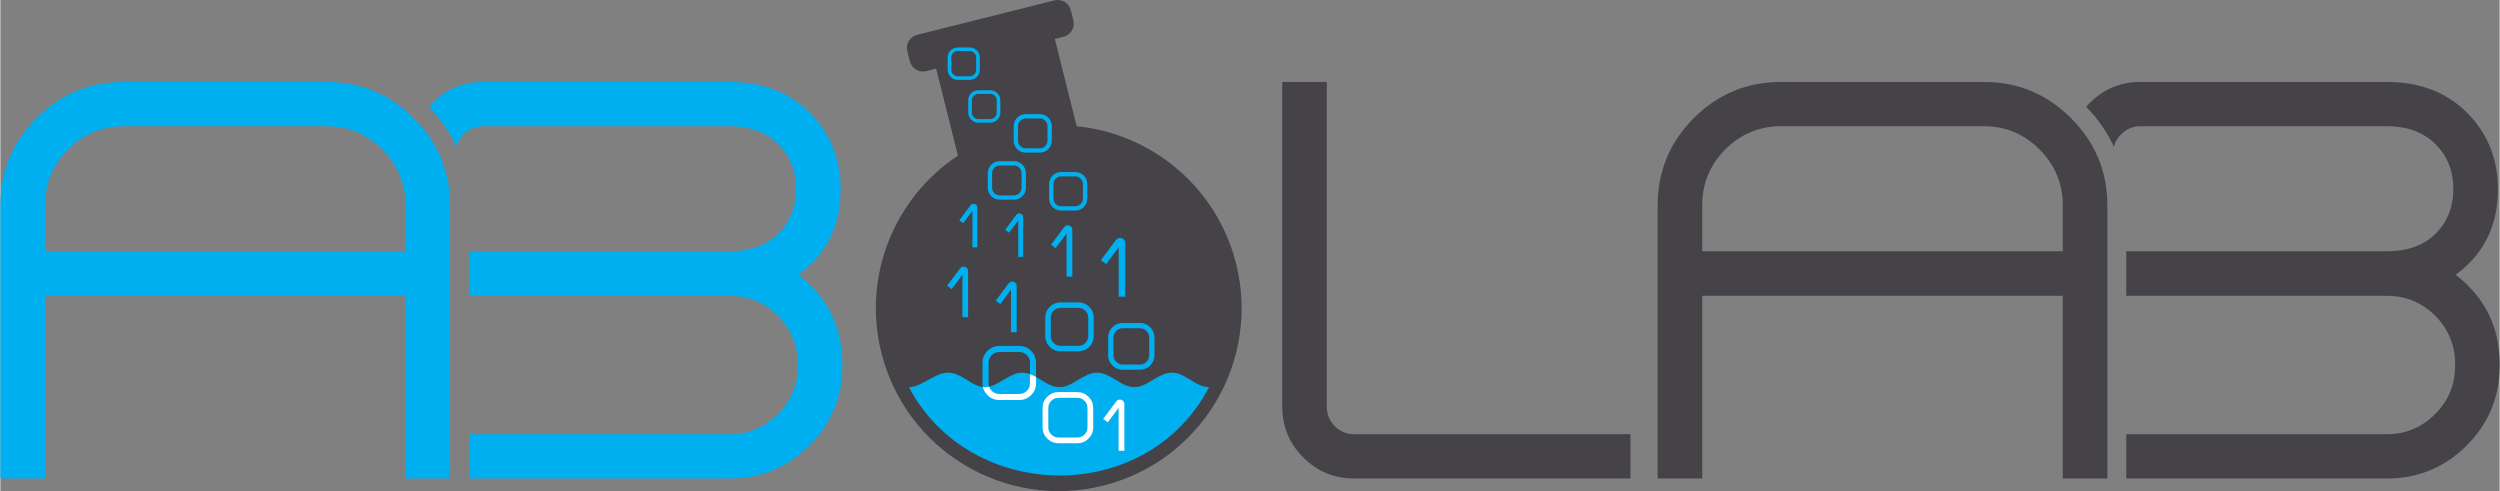 <?xml version="1.0" encoding="UTF-8"?>
<!DOCTYPE svg PUBLIC "-//W3C//DTD SVG 1.1//EN" "http://www.w3.org/Graphics/SVG/1.1/DTD/svg11.dtd">
<!-- Creator: CorelDRAW 2017 -->
<svg xmlns="http://www.w3.org/2000/svg" xml:space="preserve" width="7.747in" height="1.522in" version="1.1" style="shape-rendering:geometricPrecision; text-rendering:geometricPrecision; image-rendering:optimizeQuality; fill-rule:evenodd; clip-rule:evenodd"
viewBox="0 0 7755.55 1524.13"
 xmlns:xlink="http://www.w3.org/1999/xlink">
 <rect x="0" y="0" width="7755.55" height="1524.13" fill="#808080" stroke="none"/>
 <defs>
  <style type="text/css">
   <![CDATA[
    .fil3 {fill:#00AFEF}
    .fil5 {fill:#FEFEFE;fill-rule:nonzero}
    .fil4 {fill:#FEFEFE;fill-rule:nonzero}
    .fil1 {fill:#454347;fill-rule:nonzero}
    .fil0 {fill:#00AFEF;fill-rule:nonzero}
    .fil2 {fill:#00AFEF;fill-rule:nonzero}
   ]]>
  </style>
 </defs>
 <g id="Layer_x0020_1">
  <path class="fil0" d="M2476.26 852.63c90.82,70.04 136.53,162.35 136.53,276.62l0 6.83c0,96.16 -34.43,178.67 -102.69,246.94 -68.57,67.96 -150.77,101.8 -246.94,101.8l-809.05 0 0 -137.42 809.05 0c57.88,0 107.74,-20.77 149.59,-62.62 41.25,-41.26 61.73,-90.52 61.73,-148.7l0 -6.83c0,-58.17 -20.48,-108.03 -61.73,-149.58 -41.84,-41.26 -91.71,-61.74 -149.59,-61.74l-809.05 0 0 -138.3 809.05 0c66.78,0 118.72,-19.89 156.42,-59.95 33.24,-35.91 49.56,-80.43 49.56,-132.96 0,-53.42 -16.32,-97.65 -49.56,-133.26 -37.7,-40.96 -89.64,-61.73 -156.42,-61.73l-765.14 0c-23.15,0 -43.33,8.6 -59.95,25.22 -11.26,11.26 -18.71,23.97 -22.43,38.21 -20.53,-44.89 -49.18,-86.22 -85.95,-123.96 3.51,-3.93 7.18,-7.8 11.03,-11.59 43.33,-43.33 95.86,-65.3 157.3,-65.3l765.14 0c106.56,0 192.33,35.02 257.32,104.47 57.88,62.62 86.97,138.6 86.97,227.94 0,113.38 -43.63,202.12 -131.19,265.93z"/>
  <path class="fil0" d="M1012.08 254.29c105.66,0 195.59,37.4 270.38,112.19 75.39,74.79 113.08,165.31 113.08,271.27l0 847.06 -138.3 0 0 -566.88 -1118.93 0 0 566.88 -138.31 0 0 -847.06c0,-105.96 37.4,-196.48 112.19,-271.27 74.79,-74.79 165.02,-112.19 271.27,-112.19l628.62 0zm245.16 525.33l0 -141.87c0,-67.67 -24.05,-125.55 -72.13,-173.92 -48.08,-48.08 -105.66,-72.12 -173.03,-72.12l-628.62 0c-67.96,0 -125.84,24.04 -173.92,72.12 -47.49,48.38 -71.23,106.25 -71.23,173.92l0 141.87 1118.93 0z"/>
  <path class="fil1" d="M3834.74 818.69c76.12,304 -108.63,612.17 -412.62,688.3 -304.01,76.13 -612.17,-108.63 -688.3,-412.64 -60.08,-239.94 42.36,-482.42 237.64,-611.41l-67.6 -269.92 -30.81 7.72c-22.41,5.61 -45.13,-8.02 -50.75,-30.43l-7.91 -31.57c-5.61,-22.4 8.02,-45.13 30.43,-50.74l426.18 -106.73c22.42,-5.61 45.14,8.02 50.76,30.43l7.9 31.57c5.62,22.41 -8.01,45.13 -30.43,50.74l-27.06 6.78 67.84 270.9c231.78,22.88 434.91,188.1 494.73,427z"/>
  <path class="fil2" d="M3007.97 147.25c8.69,0 16.06,3.06 22.17,9.17 6.12,6.11 9.18,13.51 9.18,22.17l0 37.97c0,8.61 -3.06,15.99 -9.18,22.1 -6.11,6.12 -13.48,9.18 -22.17,9.18l-36.95 0c-8.64,0 -16.01,-3.06 -22.18,-9.18 -6.11,-6.11 -9.17,-13.49 -9.17,-22.1l0 -37.97c0,-8.66 3.06,-16.06 9.17,-22.17 6.17,-6.11 13.54,-9.17 22.18,-9.17l36.95 0zm20.05 31.35c0,-5.53 -1.95,-10.26 -5.83,-14.21 -3.92,-3.93 -8.66,-5.9 -14.22,-5.9l-36.95 0c-5.56,0 -10.29,1.97 -14.22,5.9 -3.88,3.95 -5.83,8.68 -5.83,14.21l0 37.97c0,5.49 1.95,10.21 5.83,14.15 3.93,3.93 8.66,5.9 14.22,5.9l36.95 0c5.55,0 10.29,-1.96 14.22,-5.9 3.88,-3.93 5.83,-8.66 5.83,-14.15l0 -37.97z"/>
  <path class="fil2" d="M3024.07 633.3c5.08,1.95 7.62,5.7 7.62,11.17l0 123.03 -15.17 0 0 -113.23 -28.61 38.35 -12.12 -9.05 34.73 -46.55c1.54,-2.03 3.52,-3.39 5.99,-4.11 1.04,-0.33 2.08,-0.45 3.16,-0.45 1.46,0 2.93,0.26 4.39,0.84z"/>
  <path class="fil2" d="M3071.72 280.09c8.69,0 16.07,3.05 22.18,9.17 6.11,6.11 9.17,13.51 9.17,22.18l0 37.97c0,8.61 -3.06,15.99 -9.17,22.1 -6.11,6.11 -13.49,9.17 -22.18,9.17l-36.95 0c-8.63,0 -16.01,-3.05 -22.17,-9.17 -6.11,-6.12 -9.17,-13.49 -9.17,-22.1l0 -37.97c0,-8.66 3.06,-16.06 9.17,-22.18 6.17,-6.12 13.54,-9.17 22.17,-9.17l36.95 0zm20.04 31.35c0,-5.53 -1.95,-10.26 -5.82,-14.22 -3.93,-3.93 -8.67,-5.9 -14.22,-5.9l-36.95 0c-5.55,0 -10.28,1.97 -14.21,5.9 -3.88,3.95 -5.83,8.68 -5.83,14.22l0 37.97c0,5.48 1.95,10.21 5.83,14.15 3.93,3.93 8.66,5.89 14.21,5.89l36.95 0c5.55,0 10.29,-1.96 14.22,-5.89 3.87,-3.93 5.82,-8.66 5.82,-14.15l0 -37.97z"/>
  <path class="fil2" d="M3225.58 354.2c10.31,0 19.07,3.63 26.32,10.88 7.26,7.26 10.89,16.05 10.89,26.32l0 45.07c0,10.22 -3.64,18.97 -10.89,26.23 -7.25,7.26 -16.01,10.89 -26.32,10.89l-43.85 0c-10.25,0 -19,-3.63 -26.32,-10.89 -7.25,-7.26 -10.88,-16.01 -10.88,-26.23l0 -45.07c0,-10.28 3.63,-19.06 10.88,-26.32 7.32,-7.26 16.07,-10.88 26.32,-10.88l43.85 0zm23.79 37.21c0,-6.57 -2.31,-12.18 -6.91,-16.87 -4.66,-4.66 -10.28,-7 -16.88,-7l-43.85 0c-6.6,0 -12.2,2.34 -16.87,7 -4.61,4.69 -6.92,10.3 -6.92,16.87l0 45.07c0,6.51 2.31,12.12 6.92,16.79 4.67,4.67 10.27,7 16.87,7l43.85 0c6.59,0 12.22,-2.33 16.88,-7 4.6,-4.67 6.91,-10.28 6.91,-16.79l0 -45.07z"/>
  <path class="fil2" d="M3145.18 500.25c10.31,0 19.07,3.63 26.32,10.88 7.26,7.26 10.89,16.05 10.89,26.32l0 45.07c0,10.22 -3.64,18.97 -10.89,26.23 -7.25,7.26 -16.01,10.88 -26.32,10.88l-43.85 0c-10.25,0 -19,-3.63 -26.32,-10.88 -7.25,-7.26 -10.88,-16.01 -10.88,-26.23l0 -45.07c0,-10.27 3.63,-19.06 10.88,-26.32 7.32,-7.26 16.07,-10.88 26.32,-10.88l43.85 0zm23.79 37.2c0,-6.57 -2.31,-12.17 -6.91,-16.87 -4.66,-4.67 -10.29,-7 -16.88,-7l-43.85 0c-6.6,0 -12.2,2.34 -16.87,7 -4.6,4.69 -6.91,10.3 -6.91,16.87l0 45.07c0,6.51 2.31,12.12 6.91,16.79 4.67,4.67 10.27,6.99 16.87,6.99l43.85 0c6.59,0 12.22,-2.33 16.88,-6.99 4.6,-4.67 6.91,-10.28 6.91,-16.79l0 -45.07z"/>
  <path class="fil2" d="M3335.57 533.97c10.31,0 19.07,3.63 26.32,10.89 7.26,7.26 10.89,16.04 10.89,26.32l0 45.07c0,10.22 -3.63,18.97 -10.89,26.23 -7.25,7.26 -16.01,10.89 -26.32,10.89l-43.85 0c-10.24,0 -19,-3.63 -26.32,-10.89 -7.25,-7.26 -10.89,-16.01 -10.89,-26.23l0 -45.07c0,-10.28 3.63,-19.06 10.89,-26.32 7.32,-7.26 16.08,-10.89 26.32,-10.89l43.85 0zm23.79 37.21c0,-6.57 -2.31,-12.18 -6.91,-16.87 -4.66,-4.67 -10.28,-7 -16.88,-7l-43.85 0c-6.6,0 -12.21,2.34 -16.87,7 -4.61,4.69 -6.92,10.31 -6.92,16.87l0 45.07c0,6.5 2.31,12.12 6.92,16.79 4.66,4.66 10.27,7 16.87,7l43.85 0c6.59,0 12.22,-2.33 16.88,-7 4.6,-4.67 6.91,-10.28 6.91,-16.79l0 -45.07z"/>
  <path class="fil2" d="M3166.2 662.82c5.09,1.95 7.61,5.7 7.61,11.17l0 123.03 -15.17 0 0 -113.23 -28.61 38.35 -12.12 -9.05 34.74 -46.55c1.53,-2.02 3.52,-3.39 5.99,-4.1 1.04,-0.33 2.08,-0.45 3.16,-0.45 1.45,0 2.93,0.26 4.39,0.84z"/>
  <path class="fil2" d="M3317.44 700.02c6.01,2.31 9.01,6.74 9.01,13.2l0 145.4 -17.93 0 0 -133.81 -33.81 45.32 -14.32 -10.69 41.06 -55.02c1.81,-2.39 4.15,-4.01 7.07,-4.85 1.23,-0.39 2.46,-0.54 3.74,-0.54 1.72,0 3.46,0.3 5.18,1z"/>
  <path class="fil2" d="M2994.14 828.18c5.92,2.27 8.87,6.63 8.87,13l0 143.23 -17.66 0 0 -131.82 -33.31 44.64 -14.1 -10.54 40.44 -54.2c1.78,-2.35 4.09,-3.95 6.97,-4.78 1.21,-0.38 2.42,-0.53 3.69,-0.53 1.69,0 3.41,0.3 5.11,0.99z"/>
  <path class="fil2" d="M3480.47 739.35c6.87,2.64 10.29,7.71 10.29,15.1l0 166.34 -20.51 0 0 -153.1 -38.68 51.85 -16.38 -12.23 46.96 -62.94c2.08,-2.73 4.76,-4.58 8.1,-5.55 1.41,-0.45 2.81,-0.62 4.28,-0.62 1.97,0 3.96,0.35 5.93,1.15z"/>
  <path class="fil2" d="M3144.9 874.65c5.92,2.27 8.86,6.63 8.86,13l0 143.23 -17.66 0 0 -131.83 -33.31 44.65 -14.1 -10.54 40.44 -54.2c1.79,-2.35 4.1,-3.95 6.97,-4.78 1.21,-0.38 2.42,-0.53 3.68,-0.53 1.7,0 3.41,0.3 5.12,0.99z"/>
  <path class="fil3" d="M3750.84 1201.24c-42.95,0.34 -71.96,-44.7 -115.85,-44.8 -42.39,-0.09 -76.2,45.79 -116.23,44.8 -42.94,0.34 -71.95,-44.7 -115.84,-44.8 -42.4,-0.09 -76.18,45.79 -116.22,44.8 -42.95,0.34 -71.96,-44.7 -115.85,-44.8 -42.4,-0.09 -76.19,45.79 -115.07,44.8 -41.81,0.34 -70.84,-44.71 -114.7,-44.8 -42.39,-0.09 -82.97,45.79 -121.81,44.8 190.53,361.16 738.82,370.06 931.58,0z"/>
  <path class="fil2" d="M3345.49 938.44c13.09,0 24.22,4.61 33.44,13.83 9.21,9.22 13.82,20.38 13.82,33.43l0 57.26c0,12.99 -4.61,24.1 -13.82,33.33 -9.23,9.22 -20.35,13.83 -33.44,13.83l-55.71 0c-13.02,0 -24.14,-4.61 -33.44,-13.83 -9.21,-9.22 -13.83,-20.34 -13.83,-33.33l0 -57.26c0,-13.06 4.62,-24.22 13.83,-33.43 9.3,-9.22 20.42,-13.83 33.44,-13.83l55.71 0zm30.21 47.26c0,-8.34 -2.93,-15.47 -8.77,-21.43 -5.93,-5.93 -13.07,-8.9 -21.44,-8.9l-55.71 0c-8.38,0 -15.51,2.96 -21.44,8.9 -5.84,5.96 -8.78,13.09 -8.78,21.43l0 57.26c0,8.26 2.93,15.4 8.78,21.33 5.93,5.92 13.06,8.89 21.44,8.89l55.71 0c8.38,0 15.52,-2.96 21.44,-8.89 5.84,-5.93 8.77,-13.06 8.77,-21.33l0 -57.26z"/>
  <path class="fil2" d="M3536.12 1002.33c12.52,0 23.16,4.41 31.98,13.23 8.81,8.82 13.22,19.48 13.22,31.98l0 54.76c0,12.42 -4.41,23.05 -13.22,31.87 -8.82,8.82 -19.46,13.22 -31.98,13.22l-53.28 0c-12.45,0 -23.08,-4.41 -31.98,-13.22 -8.81,-8.82 -13.23,-19.45 -13.23,-31.87l0 -54.76c0,-12.49 4.41,-23.16 13.23,-31.98 8.9,-8.82 19.53,-13.23 31.98,-13.23l53.28 0zm28.89 45.2c0,-7.97 -2.8,-14.8 -8.38,-20.5 -5.67,-5.67 -12.49,-8.5 -20.51,-8.5l-53.28 0c-8.02,0 -14.84,2.83 -20.5,8.5 -5.59,5.7 -8.39,12.53 -8.39,20.5l0 54.76c0,7.91 2.8,14.73 8.39,20.4 5.67,5.66 12.49,8.5 20.5,8.5l53.28 0c8.02,0 14.84,-2.83 20.51,-8.5 5.58,-5.67 8.38,-12.49 8.38,-20.4l0 -54.76z"/>
  <path class="fil2" d="M3161.61 1073.57c14.48,0 26.79,5.1 36.99,15.3 10.2,10.2 15.29,22.54 15.29,36.99l0 63.33c0,14.37 -5.1,26.67 -15.29,36.86 -10.2,10.2 -22.5,15.3 -36.99,15.3l-61.62 0c-14.41,0 -26.7,-5.1 -36.99,-15.3 -10.19,-10.2 -15.3,-22.49 -15.3,-36.86l0 -63.33c0,-14.45 5.1,-26.79 15.3,-36.99 10.29,-10.2 22.58,-15.3 36.99,-15.3l61.62 0zm33.42 52.28c0,-9.22 -3.24,-17.12 -9.7,-23.71 -6.56,-6.56 -14.45,-9.84 -23.72,-9.84l-61.62 0c-9.27,0 -17.16,3.28 -23.71,9.84 -6.47,6.59 -9.72,14.48 -9.72,23.71l0 63.33c0,9.14 3.25,17.03 9.72,23.6 6.55,6.55 14.44,9.83 23.71,9.83l61.62 0c9.27,0 17.16,-3.28 23.72,-9.83 6.46,-6.56 9.7,-14.45 9.7,-23.6l0 -63.33z"/>
  <path class="fil4" d="M3341.79 1216.73c13.7,0 25.33,4.82 34.99,14.47 9.64,9.64 14.46,21.31 14.46,34.98l0 59.9c0,13.59 -4.83,25.22 -14.46,34.86 -9.65,9.64 -21.29,14.47 -34.99,14.47l-58.28 0c-13.63,0 -25.26,-4.82 -34.99,-14.47 -9.64,-9.65 -14.47,-21.28 -14.47,-34.86l0 -59.9c0,-13.67 4.83,-25.33 14.47,-34.98 9.73,-9.65 21.36,-14.47 34.99,-14.47l58.28 0zm31.61 49.45c0,-8.73 -3.06,-16.19 -9.17,-22.43 -6.2,-6.2 -13.66,-9.3 -22.44,-9.3l-58.28 0c-8.77,0 -16.23,3.1 -22.43,9.3 -6.12,6.24 -9.18,13.7 -9.18,22.43l0 59.9c0,8.65 3.07,16.11 9.18,22.31 6.2,6.2 13.66,9.3 22.43,9.3l58.28 0c8.77,0 16.23,-3.1 22.44,-9.3 6.11,-6.2 9.17,-13.66 9.17,-22.31l0 -59.9z"/>
  <path class="fil4" d="M3478.93 1240.93c5.99,2.3 8.97,6.71 8.97,13.15l0 144.88 -17.87 0 0 -133.35 -33.69 45.16 -14.26 -10.66 40.91 -54.82c1.81,-2.38 4.14,-3.99 7.05,-4.83 1.23,-0.39 2.45,-0.54 3.72,-0.54 1.72,0 3.45,0.31 5.17,1z"/>
  <path class="fil5" d="M3213.89 1169.85l0 19.34c0,14.37 -5.1,26.66 -15.29,36.86 -10.21,10.2 -22.5,15.3 -36.99,15.3l-61.62 0c-14.41,0 -26.69,-5.1 -36.99,-15.3 -7.31,-7.31 -12,-15.71 -14.07,-25.17 2.25,0.24 4.53,0.37 6.85,0.35 4.22,0.11 8.38,-0.34 12.49,-1.22 1.58,4.69 4.25,8.95 8,12.76 6.55,6.55 14.44,9.83 23.71,9.83l61.62 0c9.27,0 17.16,-3.28 23.73,-9.83 6.46,-6.56 9.7,-14.45 9.7,-23.59l0 -28.24c6.5,2.35 12.74,5.45 18.86,8.9z"/>
  <path class="fil1" d="M4116.12 1261.32c0,23.74 8.01,43.93 24.34,60.84 16.62,16.92 37.1,25.23 60.84,25.23l857.15 0 0 137.42 -857.15 0c-62.03,0 -114.86,-21.67 -158.19,-65.3 -43.63,-43.33 -65.3,-96.16 -65.3,-158.19l0 -1007.03 138.31 0 0 1007.03z"/>
  <path class="fil1" d="M7619.03 852.63c90.82,70.04 136.53,162.35 136.53,276.62l0 6.83c0,96.16 -34.42,178.67 -102.69,246.94 -68.57,67.96 -150.78,101.8 -246.94,101.8l-809.05 0 0 -137.42 809.05 0c57.88,0 107.74,-20.77 149.59,-62.62 41.25,-41.26 61.73,-90.52 61.73,-148.7l0 -6.83c0,-58.17 -20.48,-108.03 -61.73,-149.58 -41.85,-41.26 -91.71,-61.74 -149.59,-61.74l-809.05 0 0 -138.3 809.05 0c66.78,0 118.72,-19.89 156.41,-59.95 33.24,-35.91 49.56,-80.43 49.56,-132.96 0,-53.42 -16.32,-97.65 -49.56,-133.26 -37.7,-40.96 -89.64,-61.73 -156.41,-61.73l-765.14 0c-23.15,0 -43.33,8.6 -59.95,25.22 -11.26,11.26 -18.71,23.97 -22.43,38.21 -20.53,-44.89 -49.19,-86.23 -85.96,-123.97 3.51,-3.93 7.18,-7.8 11.03,-11.59 43.33,-43.33 95.86,-65.3 157.31,-65.3l765.14 0c106.55,0 192.33,35.02 257.32,104.47 57.88,62.62 86.96,138.6 86.96,227.94 0,113.38 -43.63,202.12 -131.19,265.93z"/>
  <path class="fil1" d="M6154.85 254.29c105.66,0 195.59,37.4 270.38,112.19 75.39,74.79 113.08,165.31 113.08,271.27l0 847.06 -138.31 0 0 -566.88 -1118.93 0 0 566.88 -138.3 0 0 -847.06c0,-105.96 37.39,-196.48 112.19,-271.27 74.79,-74.79 165.02,-112.19 271.27,-112.19l628.62 0zm245.16 525.33l0 -141.87c0,-67.67 -24.05,-125.55 -72.13,-173.92 -48.08,-48.08 -105.66,-72.12 -173.03,-72.12l-628.62 0c-67.96,0 -125.84,24.04 -173.92,72.12 -47.49,48.38 -71.23,106.25 -71.23,173.92l0 141.87 1118.93 0z"/>
 </g>
</svg>
